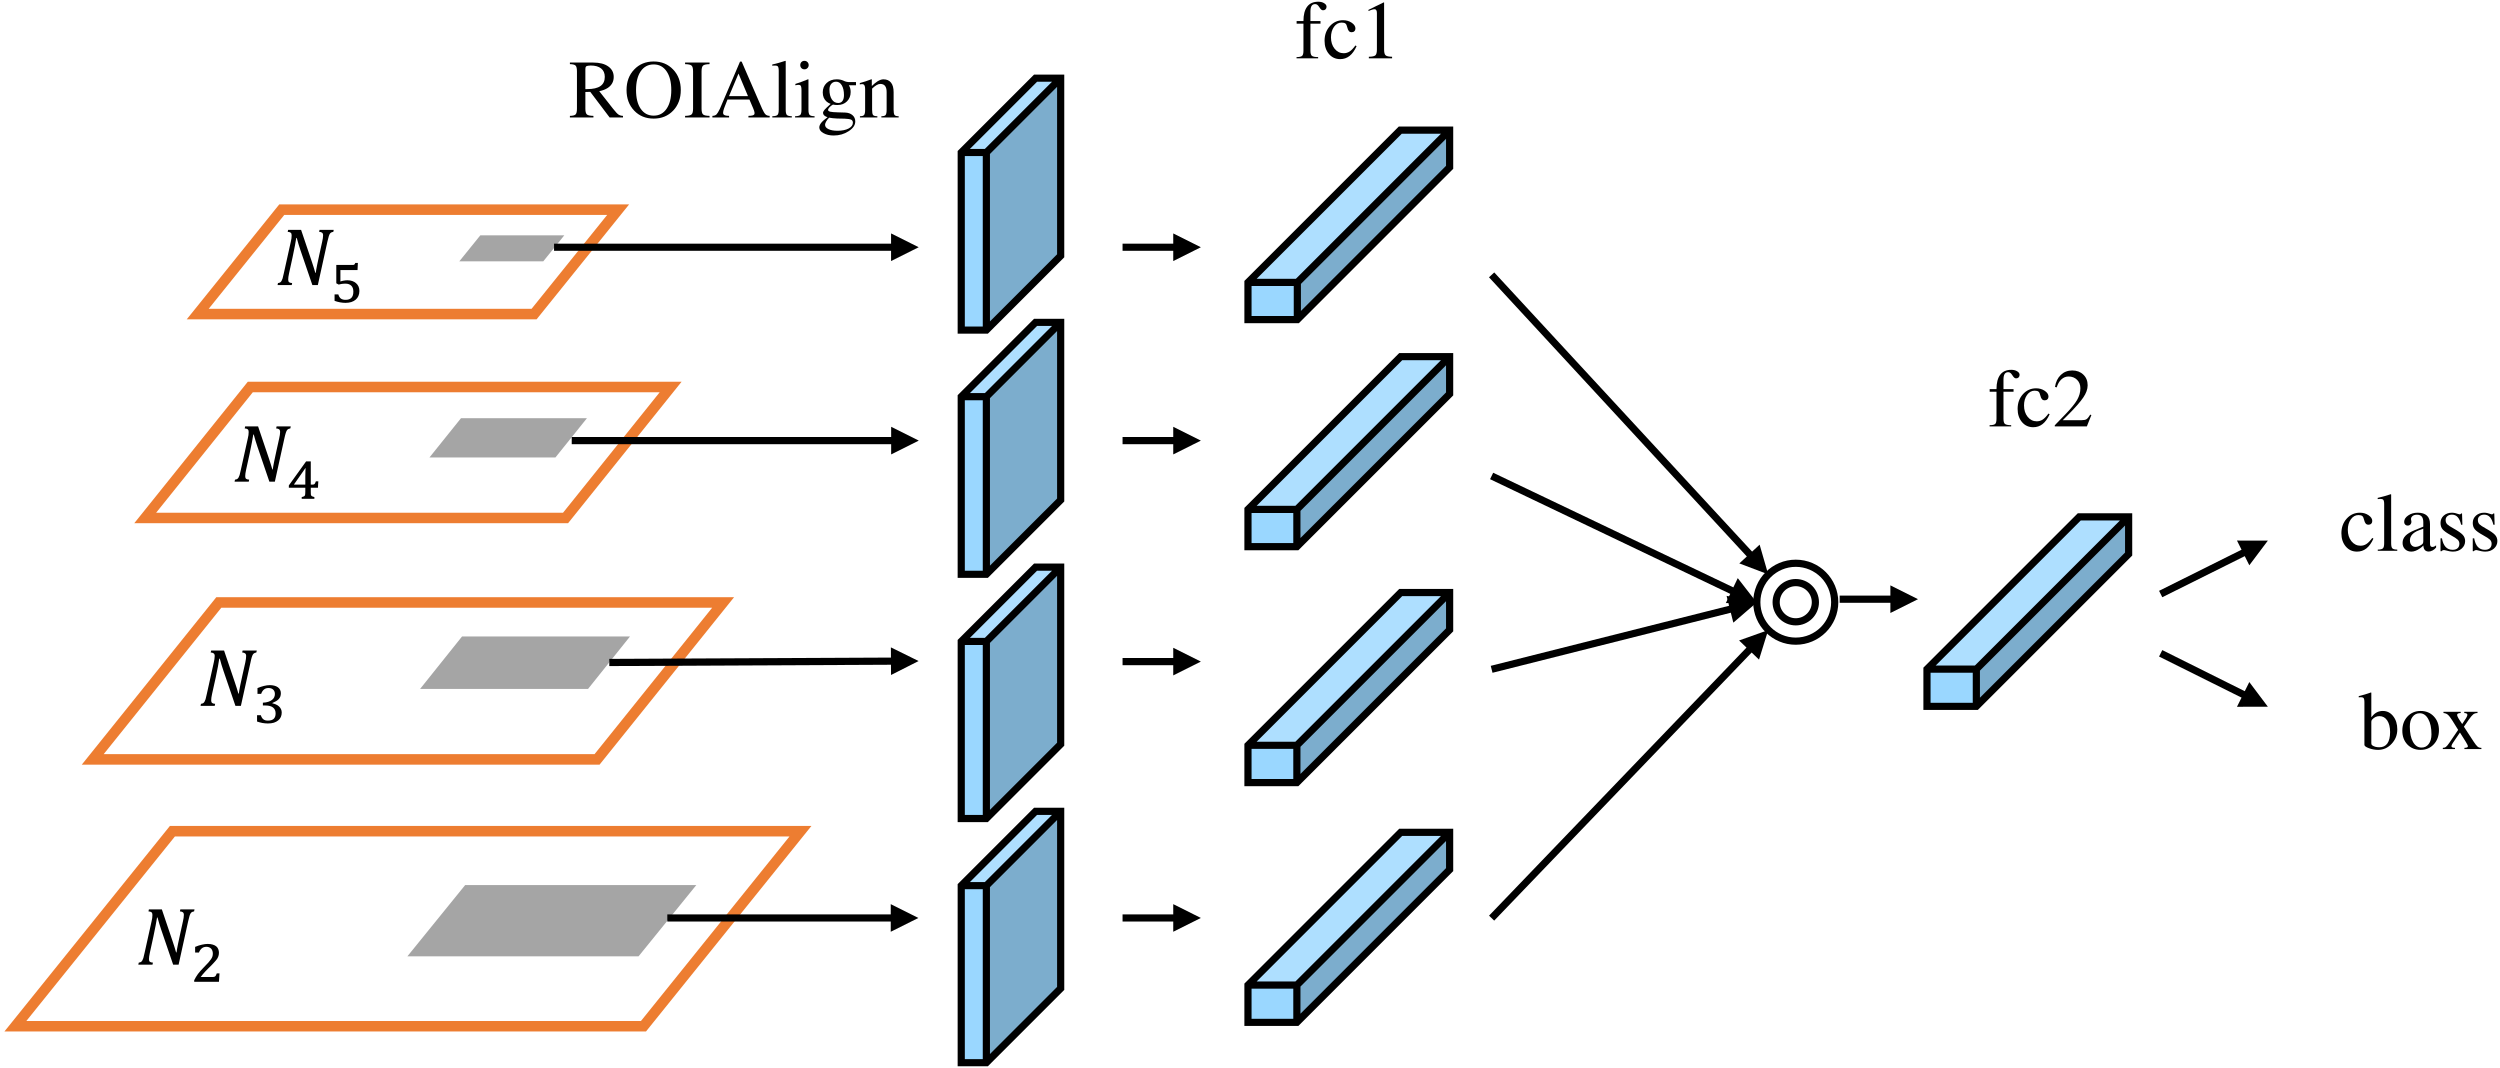 <?xml version="1.0" encoding="UTF-8" standalone="no"?>
<svg
   width="543pt"
   height="232pt"
   viewBox="0 0 543 232"
   version="1.1"
   id="svg119"
   sodipodi:docname="2018Liu_PANet_adaptive_feature_pooling.pdf"
   xmlns:inkscape="http://www.inkscape.org/namespaces/inkscape"
   xmlns:sodipodi="http://sodipodi.sourceforge.net/DTD/sodipodi-0.dtd"
   xmlns:xlink="http://www.w3.org/1999/xlink"
   xmlns="http://www.w3.org/2000/svg"
   xmlns:svg="http://www.w3.org/2000/svg">
  <rect x="0" y="0" width="543" height="232" fill="#333333" stroke="none"/>
  <sodipodi:namedview
     id="namedview119"
     pagecolor="#ffffff"
     bordercolor="#666666"
     borderopacity="1.0"
     inkscape:showpageshadow="2"
     inkscape:pageopacity="0.0"
     inkscape:pagecheckerboard="0"
     inkscape:deskcolor="#d1d1d1"
     inkscape:document-units="pt" />
  <defs
     id="defs118">
    <g
       id="g23">
      <g
         id="glyph-0-0">
        <path
           d="M 1.281 -10.156 C 1.281 -10.676 1.207 -11 1.062 -11.125 C 0.914 -11.258 0.578 -11.297 0.047 -11.234 L 0.047 -11.5 C 0.566 -11.633 1.008 -11.754 1.375 -11.859 C 1.75 -11.973 2.191 -12.117 2.703 -12.297 L 2.781 -12.25 L 2.781 -6.906 L 3 -7.156 C 3.602 -7.906 4.363 -8.281 5.281 -8.281 C 6.195 -8.281 6.945 -7.898 7.531 -7.141 C 8.125 -6.391 8.422 -5.43 8.422 -4.266 C 8.422 -3.055 8.008 -2.016 7.188 -1.141 C 6.375 -0.266 5.398 0.172 4.266 0.172 C 3.586 0.172 2.922 0.051 2.266 -0.188 C 1.609 -0.426 1.281 -0.672 1.281 -0.922 Z M 4.516 -0.391 C 5.285 -0.391 5.867 -0.664 6.266 -1.219 C 6.66 -1.781 6.859 -2.602 6.859 -3.688 C 6.859 -4.75 6.648 -5.594 6.234 -6.219 C 5.816 -6.844 5.254 -7.156 4.547 -7.156 C 3.941 -7.156 3.422 -6.914 2.984 -6.438 C 2.922 -6.363 2.867 -6.285 2.828 -6.203 C 2.797 -6.117 2.781 -6.023 2.781 -5.922 L 2.781 -1.281 C 2.781 -1.156 2.797 -1.055 2.828 -0.984 C 2.859 -0.922 2.91 -0.863 2.984 -0.812 C 3.367 -0.531 3.879 -0.391 4.516 -0.391 Z M 4.516 -0.391 "
           id="path1" />
      </g>
      <g
         id="glyph-0-1">
        <path
           d="M 4.484 0.172 C 3.328 0.172 2.375 -0.211 1.625 -0.984 C 0.883 -1.766 0.516 -2.766 0.516 -3.984 C 0.516 -5.234 0.883 -6.258 1.625 -7.062 C 2.375 -7.875 3.328 -8.281 4.484 -8.281 C 5.648 -8.281 6.602 -7.891 7.344 -7.109 C 8.094 -6.328 8.469 -5.328 8.469 -4.109 C 8.469 -2.859 8.094 -1.832 7.344 -1.031 C 6.602 -0.227 5.648 0.172 4.484 0.172 Z M 4.688 -0.328 C 5.344 -0.328 5.863 -0.586 6.25 -1.109 C 6.645 -1.629 6.844 -2.328 6.844 -3.203 C 6.844 -4.598 6.609 -5.707 6.141 -6.531 C 5.68 -7.363 5.066 -7.781 4.297 -7.781 C 3.641 -7.781 3.113 -7.516 2.719 -6.984 C 2.332 -6.461 2.141 -5.766 2.141 -4.891 C 2.141 -3.492 2.367 -2.383 2.828 -1.562 C 3.297 -0.738 3.914 -0.328 4.688 -0.328 Z M 4.688 -0.328 "
           id="path2" />
      </g>
      <g
         id="glyph-0-2">
        <path
           d="M 1.75 -1.391 L 3.641 -4.172 L 2.328 -6.281 C 1.93 -6.895 1.613 -7.297 1.375 -7.484 C 1.145 -7.68 0.836 -7.797 0.453 -7.828 L 0.453 -8.094 L 4.188 -8.094 L 4.188 -7.828 C 3.719 -7.816 3.461 -7.703 3.422 -7.484 C 3.391 -7.266 3.562 -6.875 3.938 -6.312 L 4.516 -5.438 L 5.062 -6.266 C 5.469 -6.836 5.66 -7.238 5.641 -7.469 C 5.629 -7.695 5.406 -7.816 4.969 -7.828 L 4.969 -8.094 L 7.844 -8.094 L 7.844 -7.828 C 7.469 -7.828 7.16 -7.734 6.922 -7.547 C 6.691 -7.367 6.375 -6.992 5.969 -6.422 L 4.891 -4.859 L 6.969 -1.672 C 7.344 -1.098 7.641 -0.719 7.859 -0.531 C 8.078 -0.352 8.352 -0.266 8.688 -0.266 L 8.688 0 L 5 0 L 5 -0.266 C 5.457 -0.285 5.707 -0.375 5.75 -0.531 C 5.789 -0.695 5.648 -1.031 5.328 -1.531 L 4.031 -3.594 L 2.562 -1.438 C 2.27 -1.008 2.148 -0.707 2.203 -0.531 C 2.266 -0.363 2.516 -0.273 2.953 -0.266 L 2.953 0 L 0.312 0 L 0.312 -0.266 C 0.582 -0.266 0.812 -0.336 1 -0.484 C 1.176 -0.617 1.426 -0.922 1.75 -1.391 Z M 1.75 -1.391 "
           id="path3" />
      </g>
      <g
         id="glyph-0-3">
        <path
           d="M 7.406 -2.641 C 6.977 -1.691 6.469 -0.984 5.875 -0.516 C 5.289 -0.055 4.613 0.172 3.844 0.172 C 2.852 0.172 2.039 -0.195 1.406 -0.938 C 0.77 -1.688 0.453 -2.645 0.453 -3.812 C 0.453 -5.082 0.836 -6.145 1.609 -7 C 2.379 -7.852 3.336 -8.281 4.484 -8.281 C 5.18 -8.281 5.801 -8.098 6.344 -7.734 C 6.883 -7.367 7.156 -6.953 7.156 -6.484 C 7.156 -6.242 7.078 -6.047 6.922 -5.891 C 6.773 -5.742 6.582 -5.672 6.344 -5.672 C 6.082 -5.672 5.879 -5.754 5.734 -5.922 C 5.586 -6.086 5.469 -6.363 5.375 -6.75 C 5.289 -7.145 5.164 -7.41 5 -7.547 C 4.832 -7.691 4.551 -7.766 4.156 -7.766 C 3.5 -7.766 2.945 -7.457 2.5 -6.844 C 2.062 -6.227 1.844 -5.461 1.844 -4.547 C 1.844 -3.566 2.102 -2.75 2.625 -2.094 C 3.156 -1.438 3.816 -1.109 4.609 -1.109 C 5.078 -1.109 5.504 -1.234 5.891 -1.484 C 6.285 -1.742 6.707 -2.18 7.156 -2.797 Z M 7.406 -2.641 "
           id="path4" />
      </g>
      <g
         id="glyph-0-4">
        <path
           d="M 1.75 -1.672 L 1.75 -10.156 C 1.75 -10.688 1.664 -11.016 1.5 -11.141 C 1.332 -11.273 0.945 -11.305 0.344 -11.234 L 0.344 -11.5 C 0.895 -11.633 1.367 -11.754 1.766 -11.859 C 2.16 -11.973 2.633 -12.117 3.188 -12.297 L 3.266 -12.25 L 3.266 -1.672 C 3.266 -1.098 3.348 -0.723 3.516 -0.547 C 3.68 -0.367 4.039 -0.273 4.594 -0.266 L 4.594 0 L 0.359 0 L 0.359 -0.266 C 0.93 -0.273 1.305 -0.367 1.484 -0.547 C 1.66 -0.723 1.75 -1.098 1.75 -1.672 Z M 1.75 -1.672 "
           id="path5" />
      </g>
      <g
         id="glyph-0-5">
        <path
           d="M 2.594 0.172 C 2.031 0.172 1.566 -0.004 1.203 -0.359 C 0.848 -0.711 0.672 -1.164 0.672 -1.719 C 0.672 -2.312 0.875 -2.82 1.281 -3.25 C 1.695 -3.688 2.367 -4.098 3.297 -4.484 L 5.172 -5.25 L 5.172 -6.219 C 5.172 -6.781 5.055 -7.191 4.828 -7.453 C 4.609 -7.711 4.258 -7.844 3.781 -7.844 C 3.332 -7.844 2.988 -7.723 2.75 -7.484 C 2.508 -7.242 2.441 -6.953 2.547 -6.609 C 2.629 -6.305 2.594 -6.039 2.438 -5.812 C 2.289 -5.594 2.066 -5.484 1.766 -5.484 C 1.555 -5.484 1.379 -5.555 1.234 -5.703 C 1.086 -5.859 1.016 -6.047 1.016 -6.266 C 1.016 -6.805 1.301 -7.273 1.875 -7.672 C 2.457 -8.078 3.148 -8.281 3.953 -8.281 C 4.836 -8.281 5.504 -8.07 5.953 -7.656 C 6.398 -7.25 6.625 -6.641 6.625 -5.828 L 6.625 -1.672 C 6.625 -1.367 6.66 -1.156 6.734 -1.031 C 6.816 -0.906 6.957 -0.844 7.156 -0.844 C 7.281 -0.844 7.414 -0.875 7.562 -0.938 C 7.707 -1 7.836 -1.086 7.953 -1.203 L 7.953 -0.719 C 7.742 -0.457 7.488 -0.242 7.188 -0.078 C 6.895 0.074 6.617 0.156 6.359 0.156 C 5.984 0.156 5.695 0.039 5.5 -0.188 C 5.312 -0.406 5.207 -0.727 5.188 -1.156 C 4.969 -0.926 4.727 -0.723 4.469 -0.547 C 3.789 -0.066 3.164 0.172 2.594 0.172 Z M 5.172 -2.141 L 5.172 -4.812 L 4.172 -4.438 C 3.555 -4.207 3.082 -3.906 2.75 -3.531 C 2.426 -3.156 2.266 -2.738 2.266 -2.281 C 2.266 -1.852 2.266 -1.852 2.266 -2.281 C 2.266 -1.852 2.375 -1.508 2.594 -1.25 C 2.812 -0.988 3.098 -0.859 3.453 -0.859 C 3.891 -0.859 4.328 -1.008 4.766 -1.312 C 4.93 -1.414 5.039 -1.523 5.094 -1.641 C 5.145 -1.754 5.172 -1.922 5.172 -2.141 Z M 5.172 -2.141 "
           id="path6" />
      </g>
      <g
         id="glyph-0-6">
        <path
           d="M 5.391 -5.672 C 5.234 -6.398 4.988 -6.945 4.656 -7.312 C 4.332 -7.676 3.914 -7.859 3.406 -7.859 C 3 -7.859 2.664 -7.75 2.406 -7.531 C 2.156 -7.32 2.031 -7.047 2.031 -6.703 C 2.031 -6.328 2.141 -6.02 2.359 -5.781 C 2.586 -5.551 3.051 -5.242 3.75 -4.859 C 4.727 -4.316 5.395 -3.852 5.75 -3.469 C 6.094 -3.094 6.266 -2.645 6.266 -2.125 C 6.266 -1.469 6.016 -0.922 5.516 -0.484 C 5.016 -0.047 4.391 0.172 3.641 0.172 C 3.172 0.172 2.578 0.066 1.859 -0.141 C 1.734 -0.172 1.613 -0.172 1.5 -0.141 C 1.383 -0.117 1.289 -0.07 1.219 0 L 1.156 0.078 L 0.922 0.078 L 0.922 -2.719 L 1.234 -2.719 C 1.367 -1.906 1.629 -1.285 2.016 -0.859 C 2.41 -0.43 2.922 -0.219 3.547 -0.219 C 4.004 -0.219 4.363 -0.332 4.625 -0.562 C 4.883 -0.789 5.016 -1.113 5.016 -1.531 C 5.016 -1.883 4.895 -2.18 4.656 -2.422 C 4.414 -2.66 3.91 -2.988 3.141 -3.406 C 2.273 -3.883 1.688 -4.305 1.375 -4.672 C 1.07 -5.035 0.922 -5.5 0.922 -6.062 C 0.922 -6.707 1.156 -7.238 1.625 -7.656 C 2.094 -8.07 2.688 -8.281 3.406 -8.281 C 3.82 -8.281 4.312 -8.176 4.875 -7.969 C 4.969 -7.926 5.055 -7.91 5.141 -7.922 C 5.223 -7.941 5.297 -7.988 5.359 -8.062 L 5.375 -8.109 L 5.594 -8.109 L 5.672 -5.672 Z M 5.391 -5.672 "
           id="path7" />
      </g>
      <g
         id="glyph-0-7">
        <path
           d="M 1.844 -1.906 L 1.844 -10.016 C 1.844 -10.648 1.742 -11.066 1.547 -11.266 C 1.348 -11.461 0.938 -11.566 0.312 -11.578 L 0.312 -11.922 L 5.375 -11.922 C 6.77 -11.922 7.859 -11.641 8.641 -11.078 C 9.43 -10.523 9.828 -9.766 9.828 -8.797 C 9.828 -7.785 9.398 -6.992 8.547 -6.422 C 8.035 -6.086 7.414 -5.848 6.688 -5.703 L 9.672 -1.906 C 10.18 -1.258 10.57 -0.836 10.844 -0.641 C 11.125 -0.453 11.457 -0.352 11.844 -0.344 L 11.844 0 L 8.938 0 L 4.734 -5.562 C 4.367 -5.562 4.016 -5.551 3.672 -5.531 L 3.672 -1.906 C 3.672 -1.27 3.781 -0.852 4 -0.656 C 4.219 -0.457 4.691 -0.352 5.422 -0.344 L 5.422 0 L 0.312 0 L 0.312 -0.344 C 0.938 -0.352 1.348 -0.457 1.547 -0.656 C 1.742 -0.852 1.844 -1.27 1.844 -1.906 Z M 3.672 -6.156 C 3.805 -6.164 3.93 -6.164 4.047 -6.156 C 5.348 -6.156 6.312 -6.375 6.938 -6.812 C 7.57 -7.25 7.891 -7.914 7.891 -8.812 C 7.891 -9.613 7.625 -10.223 7.094 -10.641 C 6.562 -11.066 5.801 -11.281 4.812 -11.281 C 4.633 -11.281 4.461 -11.266 4.297 -11.234 C 4.047 -11.211 3.879 -11.148 3.797 -11.047 C 3.711 -10.941 3.672 -10.754 3.672 -10.484 Z M 3.672 -6.156 "
           id="path8" />
      </g>
      <g
         id="glyph-0-8">
        <path
           d="M 6.5 0.25 C 4.781 0.25 3.367 -0.328 2.266 -1.484 C 1.16 -2.648 0.609 -4.141 0.609 -5.953 C 0.609 -7.766 1.16 -9.25 2.266 -10.406 C 3.367 -11.57 4.781 -12.156 6.5 -12.156 C 8.219 -12.156 9.629 -11.57 10.734 -10.406 C 11.836 -9.25 12.391 -7.766 12.391 -5.953 C 12.391 -4.141 11.836 -2.648 10.734 -1.484 C 9.629 -0.328 8.219 0.25 6.5 0.25 Z M 6.5 -0.391 C 7.688 -0.391 8.617 -0.883 9.297 -1.875 C 9.984 -2.863 10.328 -4.223 10.328 -5.953 C 10.328 -7.68 9.984 -9.039 9.297 -10.031 C 8.617 -11.02 7.688 -11.516 6.5 -11.516 C 5.312 -11.516 4.375 -11.02 3.688 -10.031 C 3.008 -9.039 2.672 -7.68 2.672 -5.953 C 2.672 -4.223 3.008 -2.863 3.688 -1.875 C 4.375 -0.883 5.312 -0.391 6.5 -0.391 Z M 6.5 -0.391 "
           id="path9" />
      </g>
      <g
         id="glyph-0-9">
        <path
           d="M 2.062 -1.906 L 2.062 -10.016 C 2.062 -10.648 1.953 -11.066 1.734 -11.266 C 1.516 -11.461 1.047 -11.566 0.328 -11.578 L 0.328 -11.922 L 5.641 -11.922 L 5.641 -11.578 C 4.922 -11.566 4.453 -11.461 4.234 -11.266 C 4.016 -11.066 3.906 -10.648 3.906 -10.016 L 3.906 -1.906 C 3.906 -1.27 4.016 -0.852 4.234 -0.656 C 4.453 -0.457 4.922 -0.352 5.641 -0.344 L 5.641 0 L 0.328 0 L 0.328 -0.344 C 1.047 -0.352 1.516 -0.457 1.734 -0.656 C 1.953 -0.852 2.062 -1.27 2.062 -1.906 Z M 2.062 -1.906 "
           id="path10" />
      </g>
      <g
         id="glyph-0-10">
        <path
           d="M 1.906 -1.906 L 6.266 -12.125 L 6.625 -12.125 L 11.062 -1.906 C 11.352 -1.27 11.602 -0.852 11.812 -0.656 C 12.02 -0.457 12.316 -0.352 12.703 -0.344 L 12.703 0 L 8.094 0 L 8.094 -0.344 C 8.812 -0.352 9.234 -0.457 9.359 -0.656 C 9.492 -0.852 9.426 -1.27 9.156 -1.906 L 8.312 -3.891 L 3.547 -3.891 L 3.016 -2.531 C 2.648 -1.633 2.52 -1.047 2.625 -0.766 C 2.727 -0.492 3.148 -0.352 3.891 -0.344 L 3.891 0 L 0.266 0 L 0.266 -0.344 C 0.648 -0.352 0.945 -0.457 1.156 -0.656 C 1.352 -0.852 1.602 -1.27 1.906 -1.906 Z M 5.938 -9.531 L 3.875 -4.625 L 8 -4.625 Z M 5.938 -9.531 "
           id="path11" />
      </g>
      <g
         id="glyph-0-11">
        <path
           d="M 1.688 -1.672 L 1.688 -5.953 C 1.688 -6.516 1.602 -6.859 1.438 -6.984 C 1.281 -7.109 0.922 -7.109 0.359 -6.984 L 0.359 -7.281 C 0.891 -7.445 1.348 -7.602 1.734 -7.75 C 2.129 -7.895 2.594 -8.078 3.125 -8.297 L 3.203 -8.25 L 3.203 -1.672 C 3.203 -1.098 3.285 -0.723 3.453 -0.547 C 3.617 -0.367 3.977 -0.273 4.531 -0.266 L 4.531 0 L 0.297 0 L 0.297 -0.266 C 0.867 -0.273 1.242 -0.367 1.422 -0.547 C 1.598 -0.723 1.688 -1.098 1.688 -1.672 Z M 2.328 -12.297 C 2.586 -12.297 2.805 -12.207 2.984 -12.031 C 3.16 -11.852 3.25 -11.633 3.25 -11.375 C 3.25 -11.113 3.16 -10.895 2.984 -10.719 C 2.805 -10.539 2.586 -10.453 2.328 -10.453 C 2.066 -10.453 1.848 -10.539 1.672 -10.719 C 1.504 -10.895 1.422 -11.113 1.422 -11.375 C 1.422 -11.633 1.504 -11.852 1.672 -12.031 C 1.848 -12.207 2.066 -12.297 2.328 -12.297 Z M 2.328 -12.297 "
           id="path12" />
      </g>
      <g
         id="glyph-0-12">
        <path
           d="M 2.406 -1.625 C 2.406 -1.457 2.562 -1.332 2.875 -1.25 C 3.188 -1.176 3.734 -1.129 4.516 -1.109 L 6.094 -1.062 C 6.77 -1.039 7.305 -0.852 7.703 -0.5 C 8.109 -0.156 8.312 0.301 8.312 0.875 C 8.312 1.664 7.832 2.367 6.875 2.984 C 5.926 3.609 4.844 3.922 3.625 3.922 C 2.75 3.922 2.008 3.75 1.406 3.406 C 0.801 3.07 0.5 2.66 0.5 2.172 C 0.5 1.848 0.641 1.508 0.922 1.156 C 1.211 0.801 1.672 0.398 2.297 -0.047 L 2.094 -0.125 C 1.57 -0.332 1.312 -0.625 1.312 -1 C 1.312 -1.188 1.426 -1.414 1.656 -1.688 C 1.895 -1.957 2.332 -2.375 2.969 -2.938 C 2.645 -3.062 2.359 -3.223 2.109 -3.422 C 1.535 -3.91 1.25 -4.582 1.25 -5.438 C 1.25 -6.27 1.531 -6.953 2.094 -7.484 C 2.664 -8.016 3.395 -8.281 4.281 -8.281 C 4.852 -8.281 5.359 -8.176 5.797 -7.969 C 5.961 -7.883 6.141 -7.816 6.328 -7.766 C 6.523 -7.711 6.676 -7.688 6.781 -7.688 L 8.469 -7.688 L 8.469 -6.984 L 6.922 -6.984 C 7.18 -6.578 7.312 -6.094 7.312 -5.531 C 7.312 -4.707 7.047 -4.031 6.516 -3.5 C 5.984 -2.969 5.301 -2.703 4.469 -2.703 C 4.102 -2.691 3.77 -2.723 3.469 -2.797 C 3.164 -2.629 2.91 -2.43 2.703 -2.203 C 2.504 -1.984 2.406 -1.789 2.406 -1.625 Z M 4.156 -7.766 C 3.707 -7.766 3.352 -7.609 3.094 -7.297 C 2.832 -6.984 2.703 -6.566 2.703 -6.047 C 2.703 -5.16 2.875 -4.453 3.219 -3.922 C 3.562 -3.398 4.023 -3.141 4.609 -3.141 C 5.016 -3.141 5.32 -3.285 5.531 -3.578 C 5.75 -3.879 5.859 -4.305 5.859 -4.859 C 5.859 -5.734 5.703 -6.438 5.391 -6.969 C 5.086 -7.5 4.676 -7.766 4.156 -7.766 Z M 1.75 1.578 C 1.75 1.984 1.992 2.301 2.484 2.531 C 2.973 2.77 3.633 2.891 4.469 2.891 C 5.445 2.891 6.242 2.727 6.859 2.406 C 7.484 2.082 7.797 1.66 7.797 1.141 C 7.797 0.828 7.672 0.609 7.422 0.484 C 7.172 0.367 6.695 0.297 6 0.266 L 4.406 0.234 C 3.695 0.203 3.109 0.141 2.641 0.047 C 2.391 0.285 2.176 0.555 2 0.859 C 1.832 1.16 1.75 1.398 1.75 1.578 Z M 1.75 1.578 "
           id="path13" />
      </g>
      <g
         id="glyph-0-13">
        <path
           d="M 1.453 -1.672 L 1.453 -6.141 C 1.453 -6.641 1.367 -6.961 1.203 -7.109 C 1.047 -7.254 0.742 -7.273 0.297 -7.172 L 0.297 -7.469 C 0.785 -7.602 1.207 -7.727 1.562 -7.844 C 1.914 -7.969 2.336 -8.117 2.828 -8.297 L 2.906 -8.25 L 2.906 -6.828 C 3.344 -7.254 3.754 -7.594 4.141 -7.844 C 4.617 -8.133 5.047 -8.281 5.422 -8.281 C 6.148 -8.281 6.703 -8.039 7.078 -7.562 C 7.453 -7.094 7.641 -6.398 7.641 -5.484 L 7.641 -1.672 C 7.641 -1.098 7.707 -0.719 7.844 -0.531 C 7.977 -0.352 8.273 -0.266 8.734 -0.266 L 8.734 0 L 4.984 0 L 4.984 -0.266 C 5.461 -0.266 5.77 -0.352 5.906 -0.531 C 6.051 -0.719 6.125 -1.098 6.125 -1.672 L 6.125 -5.516 C 6.125 -6.117 6.008 -6.562 5.781 -6.844 C 5.562 -7.133 5.211 -7.281 4.734 -7.281 C 4.492 -7.281 4.223 -7.191 3.922 -7.016 C 3.648 -6.859 3.332 -6.609 2.969 -6.266 L 2.969 -1.672 C 2.969 -1.098 3.035 -0.719 3.172 -0.531 C 3.316 -0.352 3.629 -0.266 4.109 -0.266 L 4.109 0 L 0.328 0 L 0.328 -0.266 C 0.797 -0.266 1.098 -0.359 1.234 -0.547 C 1.379 -0.723 1.453 -1.098 1.453 -1.672 Z M 1.453 -1.672 "
           id="path14" />
      </g>
      <g
         id="glyph-0-14">
        <path
           d="M 3.375 -7.531 L 3.375 -1.672 C 3.375 -1.098 3.477 -0.723 3.688 -0.547 C 3.906 -0.367 4.359 -0.273 5.047 -0.266 L 5.047 0 L 0.359 0 L 0.359 -0.266 C 0.984 -0.273 1.391 -0.367 1.578 -0.547 C 1.766 -0.723 1.859 -1.098 1.859 -1.672 L 1.859 -7.531 L 0.375 -7.531 L 0.375 -8.094 L 1.859 -8.094 C 1.859 -9.477 2.129 -10.523 2.672 -11.234 C 3.211 -11.941 4.016 -12.297 5.078 -12.297 C 5.586 -12.297 6.016 -12.188 6.359 -11.969 C 6.703 -11.758 6.875 -11.504 6.875 -11.203 C 6.875 -10.973 6.801 -10.785 6.656 -10.641 C 6.52 -10.504 6.344 -10.438 6.125 -10.438 C 5.977 -10.438 5.848 -10.484 5.734 -10.578 C 5.617 -10.672 5.484 -10.836 5.328 -11.078 C 5.16 -11.348 5.008 -11.531 4.875 -11.625 C 4.738 -11.727 4.582 -11.781 4.406 -11.781 C 4.051 -11.781 3.789 -11.648 3.625 -11.391 C 3.457 -11.129 3.375 -10.719 3.375 -10.156 L 3.375 -8.094 L 5.562 -8.094 L 5.562 -7.531 Z M 3.375 -7.531 "
           id="path15" />
      </g>
      <g
         id="glyph-0-15">
        <path
           d="M 3.828 -1.906 L 3.828 -9.828 C 3.828 -10.316 3.695 -10.594 3.438 -10.656 C 3.188 -10.719 2.707 -10.586 2 -10.266 L 2 -10.531 L 3.641 -11.344 L 5.312 -12.156 L 5.391 -12.109 L 5.391 -1.906 C 5.391 -1.27 5.5 -0.852 5.719 -0.656 C 5.938 -0.457 6.406 -0.352 7.125 -0.344 L 7.125 0 L 2.078 0 L 2.078 -0.344 C 2.805 -0.352 3.281 -0.457 3.5 -0.656 C 3.719 -0.852 3.828 -1.27 3.828 -1.906 Z M 3.828 -1.906 "
           id="path16" />
      </g>
      <g
         id="glyph-0-16">
        <path
           d="M 7.672 -8.938 C 7.672 -8.094 7.352 -7.207 6.719 -6.281 C 6.102 -5.352 4.938 -4.031 3.219 -2.312 L 2.266 -1.359 L 6.406 -1.359 C 6.875 -1.359 7.219 -1.43 7.438 -1.578 C 7.656 -1.723 7.922 -2.051 8.234 -2.562 L 8.484 -2.469 L 7.984 -1.234 L 7.5 0 L 0.531 0 L 0.531 -0.25 L 2.859 -2.656 C 4.066 -3.906 4.91 -4.941 5.391 -5.766 C 5.859 -6.586 6.094 -7.43 6.094 -8.297 C 6.094 -9.035 5.852 -9.645 5.375 -10.125 C 4.895 -10.602 4.281 -10.844 3.531 -10.844 C 2.938 -10.844 2.414 -10.633 1.969 -10.219 C 1.52 -9.812 1.18 -9.234 0.953 -8.484 L 0.578 -8.578 C 0.742 -9.672 1.164 -10.539 1.844 -11.188 C 2.52 -11.832 3.348 -12.156 4.328 -12.156 C 5.305 -12.156 6.109 -11.852 6.734 -11.25 C 7.359 -10.656 7.672 -9.883 7.672 -8.938 Z M 7.672 -8.938 "
           id="path17" />
      </g>
      <g
         id="glyph-1-0">
        <path
           d="M 12.688 -12 L 12.594 -11.562 C 12.363 -11.52 12.203 -11.469 12.109 -11.406 C 12.016 -11.352 11.926 -11.266 11.844 -11.141 C 11.77 -11.023 11.691 -10.844 11.609 -10.594 C 11.523 -10.344 11.422 -9.938 11.297 -9.375 L 9.234 0 L 8.047 0 L 5.469 -7.547 C 5.164 -8.441 4.895 -9.336 4.656 -10.234 L 4.547 -10.234 C 4.504 -9.941 4.406 -9.375 4.25 -8.531 C 4.094 -7.688 3.926 -6.863 3.75 -6.062 L 2.984 -2.562 C 2.859 -2 2.797 -1.539 2.797 -1.188 C 2.797 -0.926 2.859 -0.738 2.984 -0.625 C 3.117 -0.52 3.344 -0.457 3.656 -0.438 L 3.562 0 L 0.484 0 L 0.578 -0.438 C 0.805 -0.469 0.973 -0.52 1.078 -0.594 C 1.191 -0.676 1.285 -0.785 1.359 -0.922 C 1.441 -1.066 1.516 -1.238 1.578 -1.438 C 1.641 -1.645 1.734 -2.039 1.859 -2.625 L 3.359 -9.391 C 3.422 -9.641 3.469 -9.879 3.5 -10.109 C 3.531 -10.336 3.547 -10.566 3.547 -10.797 C 3.547 -11.078 3.477 -11.27 3.344 -11.375 C 3.207 -11.488 2.988 -11.551 2.688 -11.562 L 2.781 -12 L 5.594 -12 L 7.906 -5.156 C 8.238 -4.164 8.5 -3.332 8.688 -2.656 L 8.781 -2.656 C 8.82 -3.008 8.926 -3.602 9.094 -4.438 C 9.27 -5.27 9.426 -6 9.562 -6.625 L 10.172 -9.391 C 10.305 -9.961 10.375 -10.43 10.375 -10.797 C 10.375 -11.078 10.301 -11.27 10.156 -11.375 C 10.02 -11.488 9.805 -11.551 9.516 -11.562 L 9.609 -12 Z M 12.688 -12 "
           id="path18" />
      </g>
      <g
         id="glyph-2-0">
        <path
           d="M 1.109 -1.703 L 1.922 -1.703 C 2.047 -1.273 2.234 -0.969 2.484 -0.781 C 2.742 -0.602 3.082 -0.516 3.5 -0.516 C 4.051 -0.516 4.469 -0.656 4.75 -0.938 C 5.039 -1.227 5.188 -1.68 5.188 -2.297 C 5.188 -2.879 5.035 -3.312 4.734 -3.594 C 4.43 -3.883 4.008 -4.031 3.469 -4.031 C 3.32 -4.031 3.191 -4.023 3.078 -4.016 C 2.961 -4.016 2.848 -4.004 2.734 -3.984 C 2.617 -3.973 2.504 -3.953 2.391 -3.922 C 2.273 -3.891 2.148 -3.859 2.016 -3.828 L 1.484 -4.109 L 1.484 -8.094 L 5.016 -8.094 C 5.109 -8.102 5.188 -8.109 5.25 -8.109 C 5.312 -8.117 5.359 -8.141 5.391 -8.172 C 5.43 -8.203 5.469 -8.242 5.5 -8.297 C 5.531 -8.348 5.566 -8.426 5.609 -8.531 L 6.172 -8.531 L 6.094 -6.984 L 2.375 -6.984 L 2.375 -4.5 C 2.594 -4.582 2.832 -4.645 3.094 -4.688 C 3.363 -4.738 3.633 -4.766 3.906 -4.766 C 4.301 -4.766 4.656 -4.707 4.969 -4.594 C 5.281 -4.488 5.551 -4.332 5.781 -4.125 C 6.008 -3.926 6.188 -3.688 6.312 -3.406 C 6.438 -3.125 6.5 -2.801 6.5 -2.438 C 6.5 -2.031 6.426 -1.664 6.281 -1.344 C 6.145 -1.031 5.945 -0.766 5.688 -0.547 C 5.426 -0.328 5.109 -0.156 4.734 -0.031 C 4.359 0.082 3.938 0.141 3.469 0.141 C 3.094 0.141 2.707 0.102 2.312 0.031 C 1.926 -0.039 1.523 -0.148 1.109 -0.297 Z M 1.109 -1.703 "
           id="path19" />
      </g>
      <g
         id="glyph-2-1">
        <path
           d="M 3.312 -0.375 C 3.445 -0.414 3.555 -0.445 3.641 -0.469 C 3.734 -0.5 3.805 -0.531 3.859 -0.562 C 3.922 -0.602 3.961 -0.645 3.984 -0.688 C 4.016 -0.738 4.035 -0.801 4.047 -0.875 C 4.066 -0.945 4.078 -1.039 4.078 -1.156 C 4.086 -1.27 4.094 -1.41 4.094 -1.578 L 4.094 -2.406 L 0.516 -2.406 L 0.516 -2.906 C 1.141 -3.781 1.766 -4.648 2.391 -5.516 C 3.016 -6.379 3.641 -7.25 4.266 -8.125 L 5.281 -8.125 L 5.281 -3.078 L 5.391 -3.078 C 5.566 -3.078 5.707 -3.082 5.812 -3.094 C 5.926 -3.113 6.016 -3.148 6.078 -3.203 C 6.141 -3.254 6.191 -3.328 6.234 -3.422 C 6.285 -3.516 6.336 -3.641 6.391 -3.797 L 6.922 -3.797 C 6.91 -3.566 6.895 -3.336 6.875 -3.109 C 6.863 -2.879 6.852 -2.645 6.844 -2.406 L 5.281 -2.406 L 5.281 -1.578 C 5.281 -1.328 5.285 -1.133 5.297 -1 C 5.305 -0.863 5.336 -0.758 5.391 -0.688 C 5.441 -0.613 5.52 -0.555 5.625 -0.516 C 5.727 -0.473 5.875 -0.426 6.062 -0.375 L 6.062 0 L 3.312 0 Z M 1.656 -3.078 L 4.094 -3.078 L 4.094 -4.344 C 4.094 -4.488 4.094 -4.664 4.094 -4.875 C 4.094 -5.094 4.098 -5.312 4.109 -5.531 C 4.117 -5.75 4.125 -5.953 4.125 -6.141 C 4.133 -6.336 4.145 -6.504 4.156 -6.641 L 4.094 -6.641 C 3.688 -6.055 3.281 -5.473 2.875 -4.891 C 2.469 -4.316 2.062 -3.738 1.656 -3.156 Z M 1.656 -3.078 "
           id="path20" />
      </g>
      <g
         id="glyph-2-2">
        <path
           d="M 4.609 -1.031 C 4.805 -1.031 4.961 -1.035 5.078 -1.047 C 5.203 -1.066 5.301 -1.102 5.375 -1.156 C 5.457 -1.207 5.523 -1.285 5.578 -1.391 C 5.629 -1.492 5.691 -1.633 5.766 -1.812 L 6.359 -1.812 C 6.336 -1.508 6.316 -1.207 6.297 -0.906 C 6.273 -0.602 6.254 -0.301 6.234 0 L 0.859 0 L 0.859 -0.328 C 0.961 -0.555 1.082 -0.781 1.219 -1 C 1.352 -1.227 1.504 -1.457 1.672 -1.688 C 1.848 -1.914 2.039 -2.148 2.25 -2.391 C 2.469 -2.629 2.707 -2.883 2.969 -3.156 C 3.363 -3.551 3.688 -3.891 3.938 -4.172 C 4.188 -4.453 4.383 -4.703 4.531 -4.922 C 4.676 -5.141 4.773 -5.344 4.828 -5.531 C 4.879 -5.719 4.906 -5.914 4.906 -6.125 C 4.906 -6.344 4.875 -6.539 4.812 -6.719 C 4.75 -6.906 4.66 -7.062 4.547 -7.188 C 4.43 -7.312 4.285 -7.41 4.109 -7.484 C 3.941 -7.555 3.742 -7.594 3.516 -7.594 C 3.117 -7.594 2.785 -7.484 2.516 -7.266 C 2.254 -7.055 2.047 -6.75 1.891 -6.344 L 1.062 -6.344 L 1.062 -7.578 C 1.602 -7.805 2.102 -7.969 2.562 -8.062 C 3.02 -8.164 3.43 -8.219 3.797 -8.219 C 4.234 -8.219 4.609 -8.164 4.922 -8.062 C 5.234 -7.969 5.484 -7.836 5.672 -7.672 C 5.867 -7.504 6.008 -7.301 6.094 -7.062 C 6.188 -6.82 6.234 -6.566 6.234 -6.297 C 6.234 -6.129 6.219 -5.973 6.188 -5.828 C 6.164 -5.691 6.125 -5.551 6.062 -5.406 C 6.008 -5.27 5.938 -5.129 5.844 -4.984 C 5.75 -4.848 5.633 -4.703 5.5 -4.547 C 5.395 -4.41 5.254 -4.254 5.078 -4.078 C 4.91 -3.898 4.727 -3.707 4.531 -3.5 C 4.332 -3.301 4.117 -3.094 3.891 -2.875 C 3.672 -2.656 3.457 -2.438 3.25 -2.219 C 3.051 -2 2.863 -1.785 2.688 -1.578 C 2.508 -1.379 2.367 -1.195 2.266 -1.031 Z M 4.609 -1.031 "
           id="path21" />
      </g>
      <g
         id="glyph-3-0">
        <path
           d="M 12.703 -12.016 L 12.609 -11.594 C 12.379 -11.539 12.219 -11.484 12.125 -11.422 C 12.031 -11.367 11.941 -11.281 11.859 -11.156 C 11.785 -11.039 11.707 -10.859 11.625 -10.609 C 11.539 -10.359 11.441 -9.953 11.328 -9.391 L 9.25 0 L 8.062 0 L 5.484 -7.547 C 5.172 -8.453 4.898 -9.352 4.672 -10.25 L 4.547 -10.25 C 4.516 -9.957 4.422 -9.391 4.266 -8.547 C 4.109 -7.703 3.941 -6.879 3.766 -6.078 L 2.984 -2.562 C 2.859 -2 2.797 -1.539 2.797 -1.188 C 2.797 -0.926 2.863 -0.738 3 -0.625 C 3.133 -0.52 3.352 -0.457 3.656 -0.438 L 3.562 0 L 0.484 0 L 0.578 -0.438 C 0.805 -0.469 0.973 -0.52 1.078 -0.594 C 1.191 -0.676 1.285 -0.785 1.359 -0.922 C 1.441 -1.066 1.516 -1.238 1.578 -1.438 C 1.641 -1.645 1.734 -2.039 1.859 -2.625 L 3.359 -9.406 C 3.422 -9.656 3.469 -9.895 3.5 -10.125 C 3.539 -10.352 3.562 -10.586 3.562 -10.828 C 3.562 -11.098 3.488 -11.285 3.344 -11.391 C 3.207 -11.504 2.988 -11.57 2.688 -11.594 L 2.797 -12.016 L 5.594 -12.016 L 7.922 -5.156 C 8.254 -4.176 8.516 -3.344 8.703 -2.656 L 8.797 -2.656 C 8.836 -3.02 8.941 -3.617 9.109 -4.453 C 9.285 -5.285 9.441 -6.008 9.578 -6.625 L 10.203 -9.406 C 10.328 -9.988 10.391 -10.461 10.391 -10.828 C 10.391 -11.098 10.316 -11.285 10.172 -11.391 C 10.035 -11.504 9.82 -11.57 9.531 -11.594 L 9.625 -12.016 Z M 12.703 -12.016 "
           id="path22" />
      </g>
      <g
         id="glyph-4-0">
        <path
           d="M 1.094 -6.328 L 1.094 -7.578 C 1.594 -7.785 2.062 -7.941 2.5 -8.047 C 2.945 -8.16 3.375 -8.219 3.781 -8.219 C 4.113 -8.219 4.426 -8.18 4.719 -8.109 C 5.02 -8.035 5.273 -7.926 5.484 -7.781 C 5.703 -7.633 5.867 -7.453 5.984 -7.234 C 6.109 -7.016 6.172 -6.766 6.172 -6.484 C 6.172 -6.211 6.133 -5.973 6.062 -5.766 C 5.988 -5.555 5.867 -5.363 5.703 -5.188 C 5.547 -5.02 5.352 -4.867 5.125 -4.734 C 4.895 -4.598 4.629 -4.469 4.328 -4.344 L 4.328 -4.266 C 4.609 -4.211 4.867 -4.129 5.109 -4.016 C 5.359 -3.91 5.578 -3.77 5.766 -3.594 C 5.953 -3.426 6.098 -3.227 6.203 -3 C 6.305 -2.781 6.359 -2.535 6.359 -2.266 C 6.359 -1.922 6.297 -1.602 6.172 -1.312 C 6.047 -1.02 5.852 -0.77 5.594 -0.562 C 5.344 -0.352 5.031 -0.188 4.656 -0.062 C 4.281 0.051 3.848 0.109 3.359 0.109 C 2.961 0.109 2.562 0.07 2.156 0 C 1.75 -0.082 1.363 -0.188 1 -0.312 L 1 -1.688 L 1.812 -1.688 C 1.883 -1.477 1.969 -1.297 2.062 -1.141 C 2.156 -0.992 2.266 -0.875 2.391 -0.781 C 2.516 -0.688 2.656 -0.617 2.812 -0.578 C 2.977 -0.535 3.164 -0.516 3.375 -0.516 C 3.914 -0.516 4.328 -0.641 4.609 -0.891 C 4.891 -1.148 5.031 -1.547 5.031 -2.078 C 5.031 -2.641 4.844 -3.066 4.469 -3.359 C 4.102 -3.648 3.555 -3.797 2.828 -3.797 L 2.266 -3.797 L 2.266 -4.406 C 2.711 -4.426 3.098 -4.488 3.422 -4.594 C 3.742 -4.695 4.016 -4.832 4.234 -5 C 4.453 -5.164 4.613 -5.359 4.719 -5.578 C 4.82 -5.797 4.875 -6.031 4.875 -6.281 C 4.875 -6.688 4.754 -7.004 4.516 -7.234 C 4.273 -7.473 3.926 -7.594 3.469 -7.594 C 3.082 -7.594 2.758 -7.484 2.5 -7.266 C 2.238 -7.055 2.035 -6.742 1.891 -6.328 Z M 1.094 -6.328 "
           id="path23" />
      </g>
    </g>
    <clipPath
       id="clip-0">
      <path
         clip-rule="nonzero"
         d="M 0 0 L 543 0 L 543 232 L 0 232 Z M 0 0 "
         id="path24" />
    </clipPath>
    <clipPath
       id="clip-1">
      <path
         clip-rule="nonzero"
         d="M 0 51 L 178 51 L 178 145 L 0 145 Z M 0 51 "
         id="path25" />
    </clipPath>
    <clipPath
       id="clip-2">
      <path
         clip-rule="nonzero"
         d="M 0 98 L 190 98 L 190 198 L 0 198 Z M 0 98 "
         id="path26" />
    </clipPath>
    <clipPath
       id="clip-3">
      <path
         clip-rule="nonzero"
         d="M 0 148 L 207 148 L 207 232 L 0 232 Z M 0 148 "
         id="path27" />
    </clipPath>
    <clipPath
       id="clip-4">
      <path
         clip-rule="nonzero"
         d="M 186 0 L 253 0 L 253 94 L 186 94 Z M 186 0 "
         id="path28" />
    </clipPath>
    <clipPath
       id="clip-5">
      <path
         clip-rule="nonzero"
         d="M 186 154 L 253 154 L 253 232 L 186 232 Z M 186 154 "
         id="path29" />
    </clipPath>
    <clipPath
       id="clip-6">
      <path
         clip-rule="nonzero"
         d="M 248 158 L 337 158 L 337 232 L 248 232 Z M 248 158 "
         id="path30" />
    </clipPath>
    <clipPath
       id="clip-7">
      <rect
         x="0"
         y="0"
         width="543"
         height="232"
         id="rect30" />
    </clipPath>
    <g
       id="source-5"
       clip-path="url(#clip-7)">
      <g
         clip-path="url(#clip-0)"
         id="g31">
        <rect
           x="-119.46"
           y="-51.04"
           width="781.92"
           height="334.08"
           fill="rgb(100%, 100%, 100%)"
           fill-opacity="1"
           id="rect31" />
      </g>
      <path
         fill-rule="nonzero"
         fill="rgb(0%, 0%, 0%)"
         fill-opacity="1"
         d="M 243.82 198.602 L 255.828 198.602 L 255.828 200.16 L 243.82 200.16 Z M 254.828 196.379 L 260.828 199.379 L 254.828 202.379 Z M 254.828 196.379 "
         id="path31" />
      <path
         fill-rule="nonzero"
         fill="rgb(0%, 0%, 0%)"
         fill-opacity="1"
         d="M 469.648 129.719 L 488.449 120.352 L 487.762 118.949 L 468.949 128.328 Z M 488.551 122.781 L 492.578 117.422 L 485.871 117.41 Z M 488.551 122.781 "
         id="path32" />
      <path
         fill-rule="evenodd"
         fill="rgb(100%, 100%, 100%)"
         fill-opacity="1"
         stroke-width="2.28"
         stroke-linecap="butt"
         stroke-linejoin="miter"
         stroke="rgb(92.899%, 48.999%, 19.199%)"
         stroke-opacity="1"
         stroke-miterlimit="10"
         d="M 83.941 432.781 L 102.199 455.461 L 175.262 455.461 L 157 432.781 Z M 83.941 432.781 "
         transform="matrix(1, 0, 0, -1, -41, 501)"
         id="path33" />
      <path
         fill-rule="evenodd"
         fill="rgb(64.699%, 64.699%, 64.699%)"
         fill-opacity="1"
         d="M 99.762 56.762 L 104.32 51.121 L 122.559 51.121 L 118 56.762 Z M 99.762 56.762 "
         id="path34" />
      <path
         fill-rule="evenodd"
         fill="rgb(100%, 100%, 100%)"
         fill-opacity="1"
         d="M 31.539 112.5 L 54.363 84.059 L 145.66 84.059 L 122.84 112.5 Z M 31.539 112.5 "
         id="path35" />
      <g
         clip-path="url(#clip-1)"
         id="g36">
        <path
           fill="none"
           stroke-width="2.28"
           stroke-linecap="butt"
           stroke-linejoin="miter"
           stroke="rgb(92.899%, 48.999%, 19.199%)"
           stroke-opacity="1"
           stroke-miterlimit="10"
           d="M 72.539 388.5 L 95.363 416.941 L 186.66 416.941 L 163.84 388.5 Z M 72.539 388.5 "
           transform="matrix(1, 0, 0, -1, -41, 501)"
           id="path36" />
      </g>
      <path
         fill-rule="evenodd"
         fill="rgb(64.699%, 64.699%, 64.699%)"
         fill-opacity="1"
         d="M 93.281 99.359 L 100.121 90.84 L 127.48 90.84 L 120.641 99.359 Z M 93.281 99.359 "
         id="path37" />
      <path
         fill-rule="evenodd"
         fill="rgb(100%, 100%, 100%)"
         fill-opacity="1"
         d="M 20.141 164.941 L 47.523 130.859 L 157.059 130.859 L 129.68 164.941 Z M 20.141 164.941 "
         id="path38" />
      <g
         clip-path="url(#clip-2)"
         id="g39">
        <path
           fill="none"
           stroke-width="2.28"
           stroke-linecap="butt"
           stroke-linejoin="miter"
           stroke="rgb(92.899%, 48.999%, 19.199%)"
           stroke-opacity="1"
           stroke-miterlimit="10"
           d="M 61.141 336.059 L 88.523 370.141 L 198.059 370.141 L 170.68 336.059 Z M 61.141 336.059 "
           transform="matrix(1, 0, 0, -1, -41, 501)"
           id="path39" />
      </g>
      <path
         fill-rule="evenodd"
         fill="rgb(64.699%, 64.699%, 64.699%)"
         fill-opacity="1"
         d="M 91.238 149.641 L 100.359 138.238 L 136.84 138.238 L 127.719 149.641 Z M 91.238 149.641 "
         id="path40" />
      <path
         fill-rule="evenodd"
         fill="rgb(100%, 100%, 100%)"
         fill-opacity="1"
         d="M 3.34 222.898 L 37.445 180.539 L 173.859 180.539 L 139.762 222.898 Z M 3.34 222.898 "
         id="path41" />
      <g
         clip-path="url(#clip-3)"
         id="g42">
        <path
           fill="none"
           stroke-width="2.28"
           stroke-linecap="butt"
           stroke-linejoin="miter"
           stroke="rgb(92.899%, 48.999%, 19.199%)"
           stroke-opacity="1"
           stroke-miterlimit="10"
           d="M 44.34 278.102 L 78.445 320.461 L 214.859 320.461 L 180.762 278.102 Z M 44.34 278.102 "
           transform="matrix(1, 0, 0, -1, -41, 501)"
           id="path42" />
      </g>
      <path
         fill-rule="evenodd"
         fill="rgb(64.699%, 64.699%, 64.699%)"
         fill-opacity="1"
         d="M 88.48 207.719 L 101.031 192.238 L 151.238 192.238 L 138.691 207.719 Z M 88.48 207.719 "
         id="path43" />
      <path
         fill-rule="nonzero"
         fill="rgb(0%, 0%, 0%)"
         fill-opacity="1"
         d="M 469.648 141.199 L 488.449 150.57 L 487.762 151.969 L 468.949 142.602 Z M 488.551 148.141 L 492.578 153.5 L 485.871 153.512 Z M 488.551 148.141 "
         id="path44" />
      <g
         fill="rgb(0%, 0%, 0%)"
         fill-opacity="1"
         id="g46">
        <use
           xlink:href="#glyph-0-0"
           x="512.27"
           y="162.7"
           id="use44" />
        <use
           xlink:href="#glyph-0-1"
           x="521.27"
           y="162.7"
           id="use45" />
        <use
           xlink:href="#glyph-0-2"
           x="530.27"
           y="162.7"
           id="use46" />
      </g>
      <g
         fill="rgb(0%, 0%, 0%)"
         fill-opacity="1"
         id="g48">
        <use
           xlink:href="#glyph-0-3"
           x="508.1"
           y="119.64"
           id="use47" />
        <use
           xlink:href="#glyph-0-4"
           x="516.092"
           y="119.64"
           id="use48" />
      </g>
      <g
         fill="rgb(0%, 0%, 0%)"
         fill-opacity="1"
         id="g51">
        <use
           xlink:href="#glyph-0-5"
           x="521.168"
           y="119.64"
           id="use49" />
        <use
           xlink:href="#glyph-0-6"
           x="529.16"
           y="119.64"
           id="use50" />
        <use
           xlink:href="#glyph-0-6"
           x="536.162"
           y="119.64"
           id="use51" />
      </g>
      <g
         fill="rgb(0%, 0%, 0%)"
         fill-opacity="1"
         id="g52">
        <use
           xlink:href="#glyph-1-0"
           x="59.8"
           y="61.92"
           id="use52" />
      </g>
      <g
         fill="rgb(0%, 0%, 0%)"
         fill-opacity="1"
         id="g53">
        <use
           xlink:href="#glyph-2-0"
           x="71.56"
           y="65.64"
           id="use53" />
      </g>
      <g
         fill="rgb(0%, 0%, 0%)"
         fill-opacity="1"
         id="g54">
        <use
           xlink:href="#glyph-1-0"
           x="50.464"
           y="104.62"
           id="use54" />
      </g>
      <g
         fill="rgb(0%, 0%, 0%)"
         fill-opacity="1"
         id="g55">
        <use
           xlink:href="#glyph-2-1"
           x="62.22"
           y="108.34"
           id="use55" />
      </g>
      <g
         fill="rgb(0%, 0%, 0%)"
         fill-opacity="1"
         id="g56">
        <use
           xlink:href="#glyph-3-0"
           x="43.072"
           y="153.31"
           id="use56" />
      </g>
      <g
         fill="rgb(0%, 0%, 0%)"
         fill-opacity="1"
         id="g57">
        <use
           xlink:href="#glyph-4-0"
           x="54.832"
           y="157.03"
           id="use57" />
      </g>
      <g
         fill="rgb(0%, 0%, 0%)"
         fill-opacity="1"
         id="g58">
        <use
           xlink:href="#glyph-1-0"
           x="29.56"
           y="209.52"
           id="use58" />
      </g>
      <g
         fill="rgb(0%, 0%, 0%)"
         fill-opacity="1"
         id="g59">
        <use
           xlink:href="#glyph-2-2"
           x="41.32"
           y="213.24"
           id="use59" />
      </g>
      <path
         fill="none"
         stroke-width="1.56"
         stroke-linecap="butt"
         stroke-linejoin="miter"
         stroke="rgb(0%, 0%, 0%)"
         stroke-opacity="1"
         stroke-miterlimit="10"
         d="M 422.578 370.199 C 422.578 374.871 426.371 378.66 431.039 378.66 C 435.711 378.66 439.5 374.871 439.5 370.199 C 439.5 365.531 435.711 361.738 431.039 361.738 C 426.371 361.738 422.578 365.531 422.578 370.199 Z M 422.578 370.199 "
         transform="matrix(1, 0, 0, -1, -41, 501)"
         id="path59" />
      <path
         fill="none"
         stroke-width="1.56"
         stroke-linecap="butt"
         stroke-linejoin="miter"
         stroke="rgb(0%, 0%, 0%)"
         stroke-opacity="1"
         stroke-miterlimit="10"
         d="M 426.781 370.199 C 426.781 372.551 428.691 374.461 431.039 374.461 C 433.391 374.461 435.301 372.551 435.301 370.199 C 435.301 367.852 433.391 365.941 431.039 365.941 C 428.691 365.941 426.781 367.852 426.781 370.199 Z M 426.781 370.199 "
         transform="matrix(1, 0, 0, -1, -41, 501)"
         id="path60" />
      <path
         fill-rule="nonzero"
         fill="rgb(0%, 0%, 0%)"
         fill-opacity="1"
         d="M 324.539 199.961 L 381.148 141.012 L 380.031 139.93 L 323.422 198.879 Z M 382.059 143.27 L 384.051 136.859 L 377.73 139.109 Z M 382.059 143.27 "
         id="path61" />
      <path
         fill-rule="nonzero"
         fill="rgb(0%, 0%, 0%)"
         fill-opacity="1"
         d="M 324.172 146.129 L 376.898 132.84 L 376.52 131.328 L 323.789 144.621 Z M 376.48 135.238 L 381.559 130.859 L 375.012 129.422 Z M 376.48 135.238 "
         id="path62" />
      <path
         fill-rule="nonzero"
         fill="rgb(0%, 0%, 0%)"
         fill-opacity="1"
         d="M 324.32 102.68 L 377.391 128.012 L 376.711 129.422 L 323.641 104.078 Z M 377.441 125.57 L 381.559 130.871 L 374.852 130.988 Z M 377.441 125.57 "
         id="path63" />
      <path
         fill-rule="nonzero"
         fill="rgb(0%, 0%, 0%)"
         fill-opacity="1"
         d="M 324.551 59.172 L 381.23 120.539 L 380.09 121.602 L 323.41 60.23 Z M 382.191 118.301 L 384.051 124.75 L 377.781 122.371 Z M 382.191 118.301 "
         id="path64" />
      <path
         fill-rule="nonzero"
         fill="rgb(0%, 0%, 0%)"
         fill-opacity="1"
         d="M 120.34 52.922 L 194.539 52.922 L 194.539 54.48 L 120.34 54.48 Z M 193.539 50.699 L 199.539 53.699 L 193.539 56.699 Z M 193.539 50.699 "
         id="path65" />
      <path
         fill-rule="nonzero"
         fill="rgb(0%, 0%, 0%)"
         fill-opacity="1"
         d="M 124.18 94.922 L 194.559 94.922 L 194.559 96.48 L 124.18 96.48 Z M 193.559 92.699 L 199.559 95.699 L 193.559 98.699 Z M 193.559 92.699 "
         id="path66" />
      <path
         fill-rule="nonzero"
         fill="rgb(0%, 0%, 0%)"
         fill-opacity="1"
         d="M 132.34 144.672 L 194.52 144.379 L 194.512 142.82 L 132.34 143.109 Z M 193.531 146.609 L 199.52 143.578 L 193.5 140.609 Z M 193.531 146.609 "
         id="path67" />
      <path
         fill-rule="nonzero"
         fill="rgb(0%, 0%, 0%)"
         fill-opacity="1"
         d="M 144.941 198.602 L 194.469 198.602 L 194.469 200.16 L 144.941 200.16 Z M 193.469 196.379 L 199.469 199.379 L 193.469 202.379 Z M 193.469 196.379 "
         id="path68" />
      <g
         fill="rgb(0%, 0%, 0%)"
         fill-opacity="1"
         id="g71">
        <use
           xlink:href="#glyph-0-7"
           x="123.47"
           y="25.51"
           id="use68" />
        <use
           xlink:href="#glyph-0-8"
           x="135.476"
           y="25.51"
           id="use69" />
        <use
           xlink:href="#glyph-0-9"
           x="148.472"
           y="25.51"
           id="use70" />
        <use
           xlink:href="#glyph-0-10"
           x="154.466"
           y="25.51"
           id="use71" />
      </g>
      <g
         fill="rgb(0%, 0%, 0%)"
         fill-opacity="1"
         id="g73">
        <use
           xlink:href="#glyph-0-4"
           x="167.39"
           y="25.51"
           id="use72" />
        <use
           xlink:href="#glyph-0-11"
           x="172.394"
           y="25.51"
           id="use73" />
      </g>
      <g
         fill="rgb(0%, 0%, 0%)"
         fill-opacity="1"
         id="g75">
        <use
           xlink:href="#glyph-0-12"
           x="177.452"
           y="25.51"
           id="use74" />
        <use
           xlink:href="#glyph-0-13"
           x="186.452"
           y="25.51"
           id="use75" />
      </g>
      <path
         fill-rule="evenodd"
         fill="rgb(60.399%, 84.299%, 100%)"
         fill-opacity="1"
         d="M 208.781 71.699 L 214.242 71.699 L 214.242 33.117 L 208.781 33.117 Z M 208.781 71.699 "
         id="path75" />
      <path
         fill-rule="evenodd"
         fill="rgb(48.599%, 67.799%, 80.399%)"
         fill-opacity="1"
         d="M 214.238 33.121 L 230.379 16.98 L 230.379 55.559 L 214.238 71.699 Z M 214.238 33.121 "
         id="path76" />
      <path
         fill-rule="evenodd"
         fill="rgb(68.199%, 87.5%, 100%)"
         fill-opacity="1"
         d="M 208.781 33.121 L 224.922 16.98 L 230.379 16.98 L 214.238 33.121 Z M 208.781 33.121 "
         id="path77" />
      <g
         clip-path="url(#clip-4)"
         id="g78">
        <path
           fill="none"
           stroke-width="1.56"
           stroke-linecap="butt"
           stroke-linejoin="miter"
           stroke="rgb(0%, 0%, 0%)"
           stroke-opacity="1"
           stroke-miterlimit="10"
           d="M 249.781 467.879 L 265.922 484.02 L 271.379 484.02 L 271.379 445.441 L 255.238 429.301 L 249.781 429.301 Z M 249.781 467.879 L 255.238 467.879 L 271.379 484.02 M 255.238 467.879 L 255.238 429.301 "
           transform="matrix(1, 0, 0, -1, -41, 501)"
           id="path78" />
      </g>
      <path
         fill-rule="evenodd"
         fill="rgb(60.399%, 84.299%, 100%)"
         fill-opacity="1"
         d="M 208.781 124.738 L 214.242 124.738 L 214.242 86.156 L 208.781 86.156 Z M 208.781 124.738 "
         id="path79" />
      <path
         fill-rule="evenodd"
         fill="rgb(48.599%, 67.799%, 80.399%)"
         fill-opacity="1"
         d="M 214.238 86.16 L 230.379 70.02 L 230.379 108.602 L 214.238 124.738 Z M 214.238 86.16 "
         id="path80" />
      <path
         fill-rule="evenodd"
         fill="rgb(68.199%, 87.5%, 100%)"
         fill-opacity="1"
         d="M 208.781 86.16 L 224.922 70.02 L 230.379 70.02 L 214.238 86.16 Z M 208.781 86.16 "
         id="path81" />
      <path
         fill="none"
         stroke-width="1.56"
         stroke-linecap="butt"
         stroke-linejoin="miter"
         stroke="rgb(0%, 0%, 0%)"
         stroke-opacity="1"
         stroke-miterlimit="10"
         d="M 249.781 414.84 L 265.922 430.98 L 271.379 430.98 L 271.379 392.398 L 255.238 376.262 L 249.781 376.262 Z M 249.781 414.84 L 255.238 414.84 L 271.379 430.98 M 255.238 414.84 L 255.238 376.262 "
         transform="matrix(1, 0, 0, -1, -41, 501)"
         id="path82" />
      <path
         fill-rule="evenodd"
         fill="rgb(60.399%, 84.299%, 100%)"
         fill-opacity="1"
         d="M 208.781 177.781 L 214.242 177.781 L 214.242 139.316 L 208.781 139.316 Z M 208.781 177.781 "
         id="path83" />
      <path
         fill-rule="evenodd"
         fill="rgb(48.599%, 67.799%, 80.399%)"
         fill-opacity="1"
         d="M 214.238 139.32 L 230.379 123.18 L 230.379 161.641 L 214.238 177.781 Z M 214.238 139.32 "
         id="path84" />
      <path
         fill-rule="evenodd"
         fill="rgb(68.199%, 87.5%, 100%)"
         fill-opacity="1"
         d="M 208.781 139.32 L 224.922 123.18 L 230.379 123.18 L 214.238 139.32 Z M 208.781 139.32 "
         id="path85" />
      <path
         fill="none"
         stroke-width="1.56"
         stroke-linecap="butt"
         stroke-linejoin="miter"
         stroke="rgb(0%, 0%, 0%)"
         stroke-opacity="1"
         stroke-miterlimit="10"
         d="M 249.781 361.68 L 265.922 377.82 L 271.379 377.82 L 271.379 339.359 L 255.238 323.219 L 249.781 323.219 Z M 249.781 361.68 L 255.238 361.68 L 271.379 377.82 M 255.238 361.68 L 255.238 323.219 "
         transform="matrix(1, 0, 0, -1, -41, 501)"
         id="path86" />
      <path
         fill-rule="evenodd"
         fill="rgb(60.399%, 84.299%, 100%)"
         fill-opacity="1"
         d="M 208.781 230.82 L 214.242 230.82 L 214.242 192.355 L 208.781 192.355 Z M 208.781 230.82 "
         id="path87" />
      <path
         fill-rule="evenodd"
         fill="rgb(48.599%, 67.799%, 80.399%)"
         fill-opacity="1"
         d="M 214.238 192.359 L 230.379 176.219 L 230.379 214.68 L 214.238 230.82 Z M 214.238 192.359 "
         id="path88" />
      <path
         fill-rule="evenodd"
         fill="rgb(68.199%, 87.5%, 100%)"
         fill-opacity="1"
         d="M 208.781 192.359 L 224.922 176.219 L 230.379 176.219 L 214.238 192.359 Z M 208.781 192.359 "
         id="path89" />
      <g
         clip-path="url(#clip-5)"
         id="g90">
        <path
           fill="none"
           stroke-width="1.56"
           stroke-linecap="butt"
           stroke-linejoin="miter"
           stroke="rgb(0%, 0%, 0%)"
           stroke-opacity="1"
           stroke-miterlimit="10"
           d="M 249.781 308.641 L 265.922 324.781 L 271.379 324.781 L 271.379 286.32 L 255.238 270.18 L 249.781 270.18 Z M 249.781 308.641 L 255.238 308.641 L 271.379 324.781 M 255.238 308.641 L 255.238 270.18 "
           transform="matrix(1, 0, 0, -1, -41, 501)"
           id="path90" />
      </g>
      <path
         fill-rule="nonzero"
         fill="rgb(0%, 0%, 0%)"
         fill-opacity="1"
         d="M 243.82 52.922 L 255.828 52.922 L 255.828 54.48 L 243.82 54.48 Z M 254.828 50.699 L 260.828 53.699 L 254.828 56.699 Z M 254.828 50.699 "
         id="path91" />
      <path
         fill-rule="nonzero"
         fill="rgb(0%, 0%, 0%)"
         fill-opacity="1"
         d="M 243.82 94.922 L 255.828 94.922 L 255.828 96.48 L 243.82 96.48 Z M 254.828 92.699 L 260.828 95.699 L 254.828 98.699 Z M 254.828 92.699 "
         id="path92" />
      <path
         fill-rule="nonzero"
         fill="rgb(0%, 0%, 0%)"
         fill-opacity="1"
         d="M 243.82 142.922 L 255.828 142.922 L 255.828 144.48 L 243.82 144.48 Z M 254.828 140.699 L 260.828 143.699 L 254.828 146.699 Z M 254.828 140.699 "
         id="path93" />
      <path
         fill-rule="evenodd"
         fill="rgb(60.399%, 84.299%, 100%)"
         fill-opacity="1"
         d="M 271.059 69.422 L 281.777 69.422 L 281.777 61.34 L 271.059 61.34 Z M 271.059 69.422 "
         id="path94" />
      <path
         fill-rule="evenodd"
         fill="rgb(48.599%, 67.799%, 80.399%)"
         fill-opacity="1"
         d="M 281.781 61.34 L 314.859 28.262 L 314.859 36.34 L 281.781 69.422 Z M 281.781 61.34 "
         id="path95" />
      <path
         fill-rule="evenodd"
         fill="rgb(68.199%, 87.5%, 100%)"
         fill-opacity="1"
         d="M 271.059 61.34 L 304.141 28.262 L 314.859 28.262 L 281.781 61.34 Z M 271.059 61.34 "
         id="path96" />
      <path
         fill="none"
         stroke-width="1.56"
         stroke-linecap="butt"
         stroke-linejoin="miter"
         stroke="rgb(0%, 0%, 0%)"
         stroke-opacity="1"
         stroke-miterlimit="10"
         d="M 312.059 439.66 L 345.141 472.738 L 355.859 472.738 L 355.859 464.66 L 322.781 431.578 L 312.059 431.578 Z M 312.059 439.66 L 322.781 439.66 L 355.859 472.738 M 322.781 439.66 L 322.781 431.578 "
         transform="matrix(1, 0, 0, -1, -41, 501)"
         id="path97" />
      <path
         fill-rule="evenodd"
         fill="rgb(60.399%, 84.299%, 100%)"
         fill-opacity="1"
         d="M 271.059 118.738 L 281.684 118.738 L 281.684 110.637 L 271.059 110.637 Z M 271.059 118.738 "
         id="path98" />
      <path
         fill-rule="evenodd"
         fill="rgb(48.599%, 67.799%, 80.399%)"
         fill-opacity="1"
         d="M 281.68 110.641 L 314.859 77.461 L 314.859 85.559 L 281.68 118.738 Z M 281.68 110.641 "
         id="path99" />
      <path
         fill-rule="evenodd"
         fill="rgb(68.199%, 87.5%, 100%)"
         fill-opacity="1"
         d="M 271.059 110.641 L 304.238 77.461 L 314.859 77.461 L 281.68 110.641 Z M 271.059 110.641 "
         id="path100" />
      <path
         fill="none"
         stroke-width="1.56"
         stroke-linecap="butt"
         stroke-linejoin="miter"
         stroke="rgb(0%, 0%, 0%)"
         stroke-opacity="1"
         stroke-miterlimit="10"
         d="M 312.059 390.359 L 345.238 423.539 L 355.859 423.539 L 355.859 415.441 L 322.68 382.262 L 312.059 382.262 Z M 312.059 390.359 L 322.68 390.359 L 355.859 423.539 M 322.68 390.359 L 322.68 382.262 "
         transform="matrix(1, 0, 0, -1, -41, 501)"
         id="path101" />
      <path
         fill-rule="evenodd"
         fill="rgb(60.399%, 84.299%, 100%)"
         fill-opacity="1"
         d="M 271.059 169.98 L 281.684 169.98 L 281.684 161.879 L 271.059 161.879 Z M 271.059 169.98 "
         id="path102" />
      <path
         fill-rule="evenodd"
         fill="rgb(48.599%, 67.799%, 80.399%)"
         fill-opacity="1"
         d="M 281.68 161.879 L 314.859 128.699 L 314.859 136.801 L 281.68 169.98 Z M 281.68 161.879 "
         id="path103" />
      <path
         fill-rule="evenodd"
         fill="rgb(68.199%, 87.5%, 100%)"
         fill-opacity="1"
         d="M 271.059 161.879 L 304.238 128.699 L 314.859 128.699 L 281.68 161.879 Z M 271.059 161.879 "
         id="path104" />
      <path
         fill="none"
         stroke-width="1.56"
         stroke-linecap="butt"
         stroke-linejoin="miter"
         stroke="rgb(0%, 0%, 0%)"
         stroke-opacity="1"
         stroke-miterlimit="10"
         d="M 312.059 339.121 L 345.238 372.301 L 355.859 372.301 L 355.859 364.199 L 322.68 331.02 L 312.059 331.02 Z M 312.059 339.121 L 322.68 339.121 L 355.859 372.301 M 322.68 339.121 L 322.68 331.02 "
         transform="matrix(1, 0, 0, -1, -41, 501)"
         id="path105" />
      <path
         fill-rule="evenodd"
         fill="rgb(60.399%, 84.299%, 100%)"
         fill-opacity="1"
         d="M 271.059 222.059 L 281.684 222.059 L 281.684 213.957 L 271.059 213.957 Z M 271.059 222.059 "
         id="path106" />
      <path
         fill-rule="evenodd"
         fill="rgb(48.599%, 67.799%, 80.399%)"
         fill-opacity="1"
         d="M 281.68 213.961 L 314.859 180.781 L 314.859 188.879 L 281.68 222.059 Z M 281.68 213.961 "
         id="path107" />
      <path
         fill-rule="evenodd"
         fill="rgb(68.199%, 87.5%, 100%)"
         fill-opacity="1"
         d="M 271.059 213.961 L 304.238 180.781 L 314.859 180.781 L 281.68 213.961 Z M 271.059 213.961 "
         id="path108" />
      <g
         clip-path="url(#clip-6)"
         id="g109">
        <path
           fill="none"
           stroke-width="1.56"
           stroke-linecap="butt"
           stroke-linejoin="miter"
           stroke="rgb(0%, 0%, 0%)"
           stroke-opacity="1"
           stroke-miterlimit="10"
           d="M 312.059 287.039 L 345.238 320.219 L 355.859 320.219 L 355.859 312.121 L 322.68 278.941 L 312.059 278.941 Z M 312.059 287.039 L 322.68 287.039 L 355.859 320.219 M 322.68 287.039 L 322.68 278.941 "
           transform="matrix(1, 0, 0, -1, -41, 501)"
           id="path109" />
      </g>
      <path
         fill-rule="evenodd"
         fill="rgb(60.399%, 84.299%, 100%)"
         fill-opacity="1"
         d="M 418.539 153.422 L 429.258 153.422 L 429.258 145.34 L 418.539 145.34 Z M 418.539 153.422 "
         id="path110" />
      <path
         fill-rule="evenodd"
         fill="rgb(48.599%, 67.799%, 80.399%)"
         fill-opacity="1"
         d="M 429.262 145.34 L 462.34 112.262 L 462.34 120.34 L 429.262 153.422 Z M 429.262 145.34 "
         id="path111" />
      <path
         fill-rule="evenodd"
         fill="rgb(68.199%, 87.5%, 100%)"
         fill-opacity="1"
         d="M 418.539 145.34 L 451.621 112.262 L 462.34 112.262 L 429.262 145.34 Z M 418.539 145.34 "
         id="path112" />
      <path
         fill="none"
         stroke-width="1.56"
         stroke-linecap="butt"
         stroke-linejoin="miter"
         stroke="rgb(0%, 0%, 0%)"
         stroke-opacity="1"
         stroke-miterlimit="10"
         d="M 459.539 355.66 L 492.621 388.738 L 503.34 388.738 L 503.34 380.66 L 470.262 347.578 L 459.539 347.578 Z M 459.539 355.66 L 470.262 355.66 L 503.34 388.738 M 470.262 355.66 L 470.262 347.578 "
         transform="matrix(1, 0, 0, -1, -41, 501)"
         id="path113" />
      <g
         fill="rgb(0%, 0%, 0%)"
         fill-opacity="1"
         id="g115">
        <use
           xlink:href="#glyph-0-14"
           x="281.25"
           y="12.67"
           id="use113" />
        <use
           xlink:href="#glyph-0-3"
           x="287.244"
           y="12.67"
           id="use114" />
        <use
           xlink:href="#glyph-0-15"
           x="295.236"
           y="12.67"
           id="use115" />
      </g>
      <g
         fill="rgb(0%, 0%, 0%)"
         fill-opacity="1"
         id="g118">
        <use
           xlink:href="#glyph-0-14"
           x="431.78"
           y="92.62"
           id="use116" />
        <use
           xlink:href="#glyph-0-3"
           x="437.774"
           y="92.62"
           id="use117" />
        <use
           xlink:href="#glyph-0-16"
           x="445.766"
           y="92.62"
           id="use118" />
      </g>
      <path
         fill-rule="nonzero"
         fill="rgb(0%, 0%, 0%)"
         fill-opacity="1"
         d="M 399.578 129.359 L 411.59 129.359 L 411.59 130.922 L 399.578 130.922 Z M 410.59 127.141 L 416.59 130.141 L 410.59 133.141 Z M 410.59 127.141 "
         id="path118" />
    </g>
  </defs>
  <use
     xlink:href="#source-5"
     id="use119" />
</svg>
